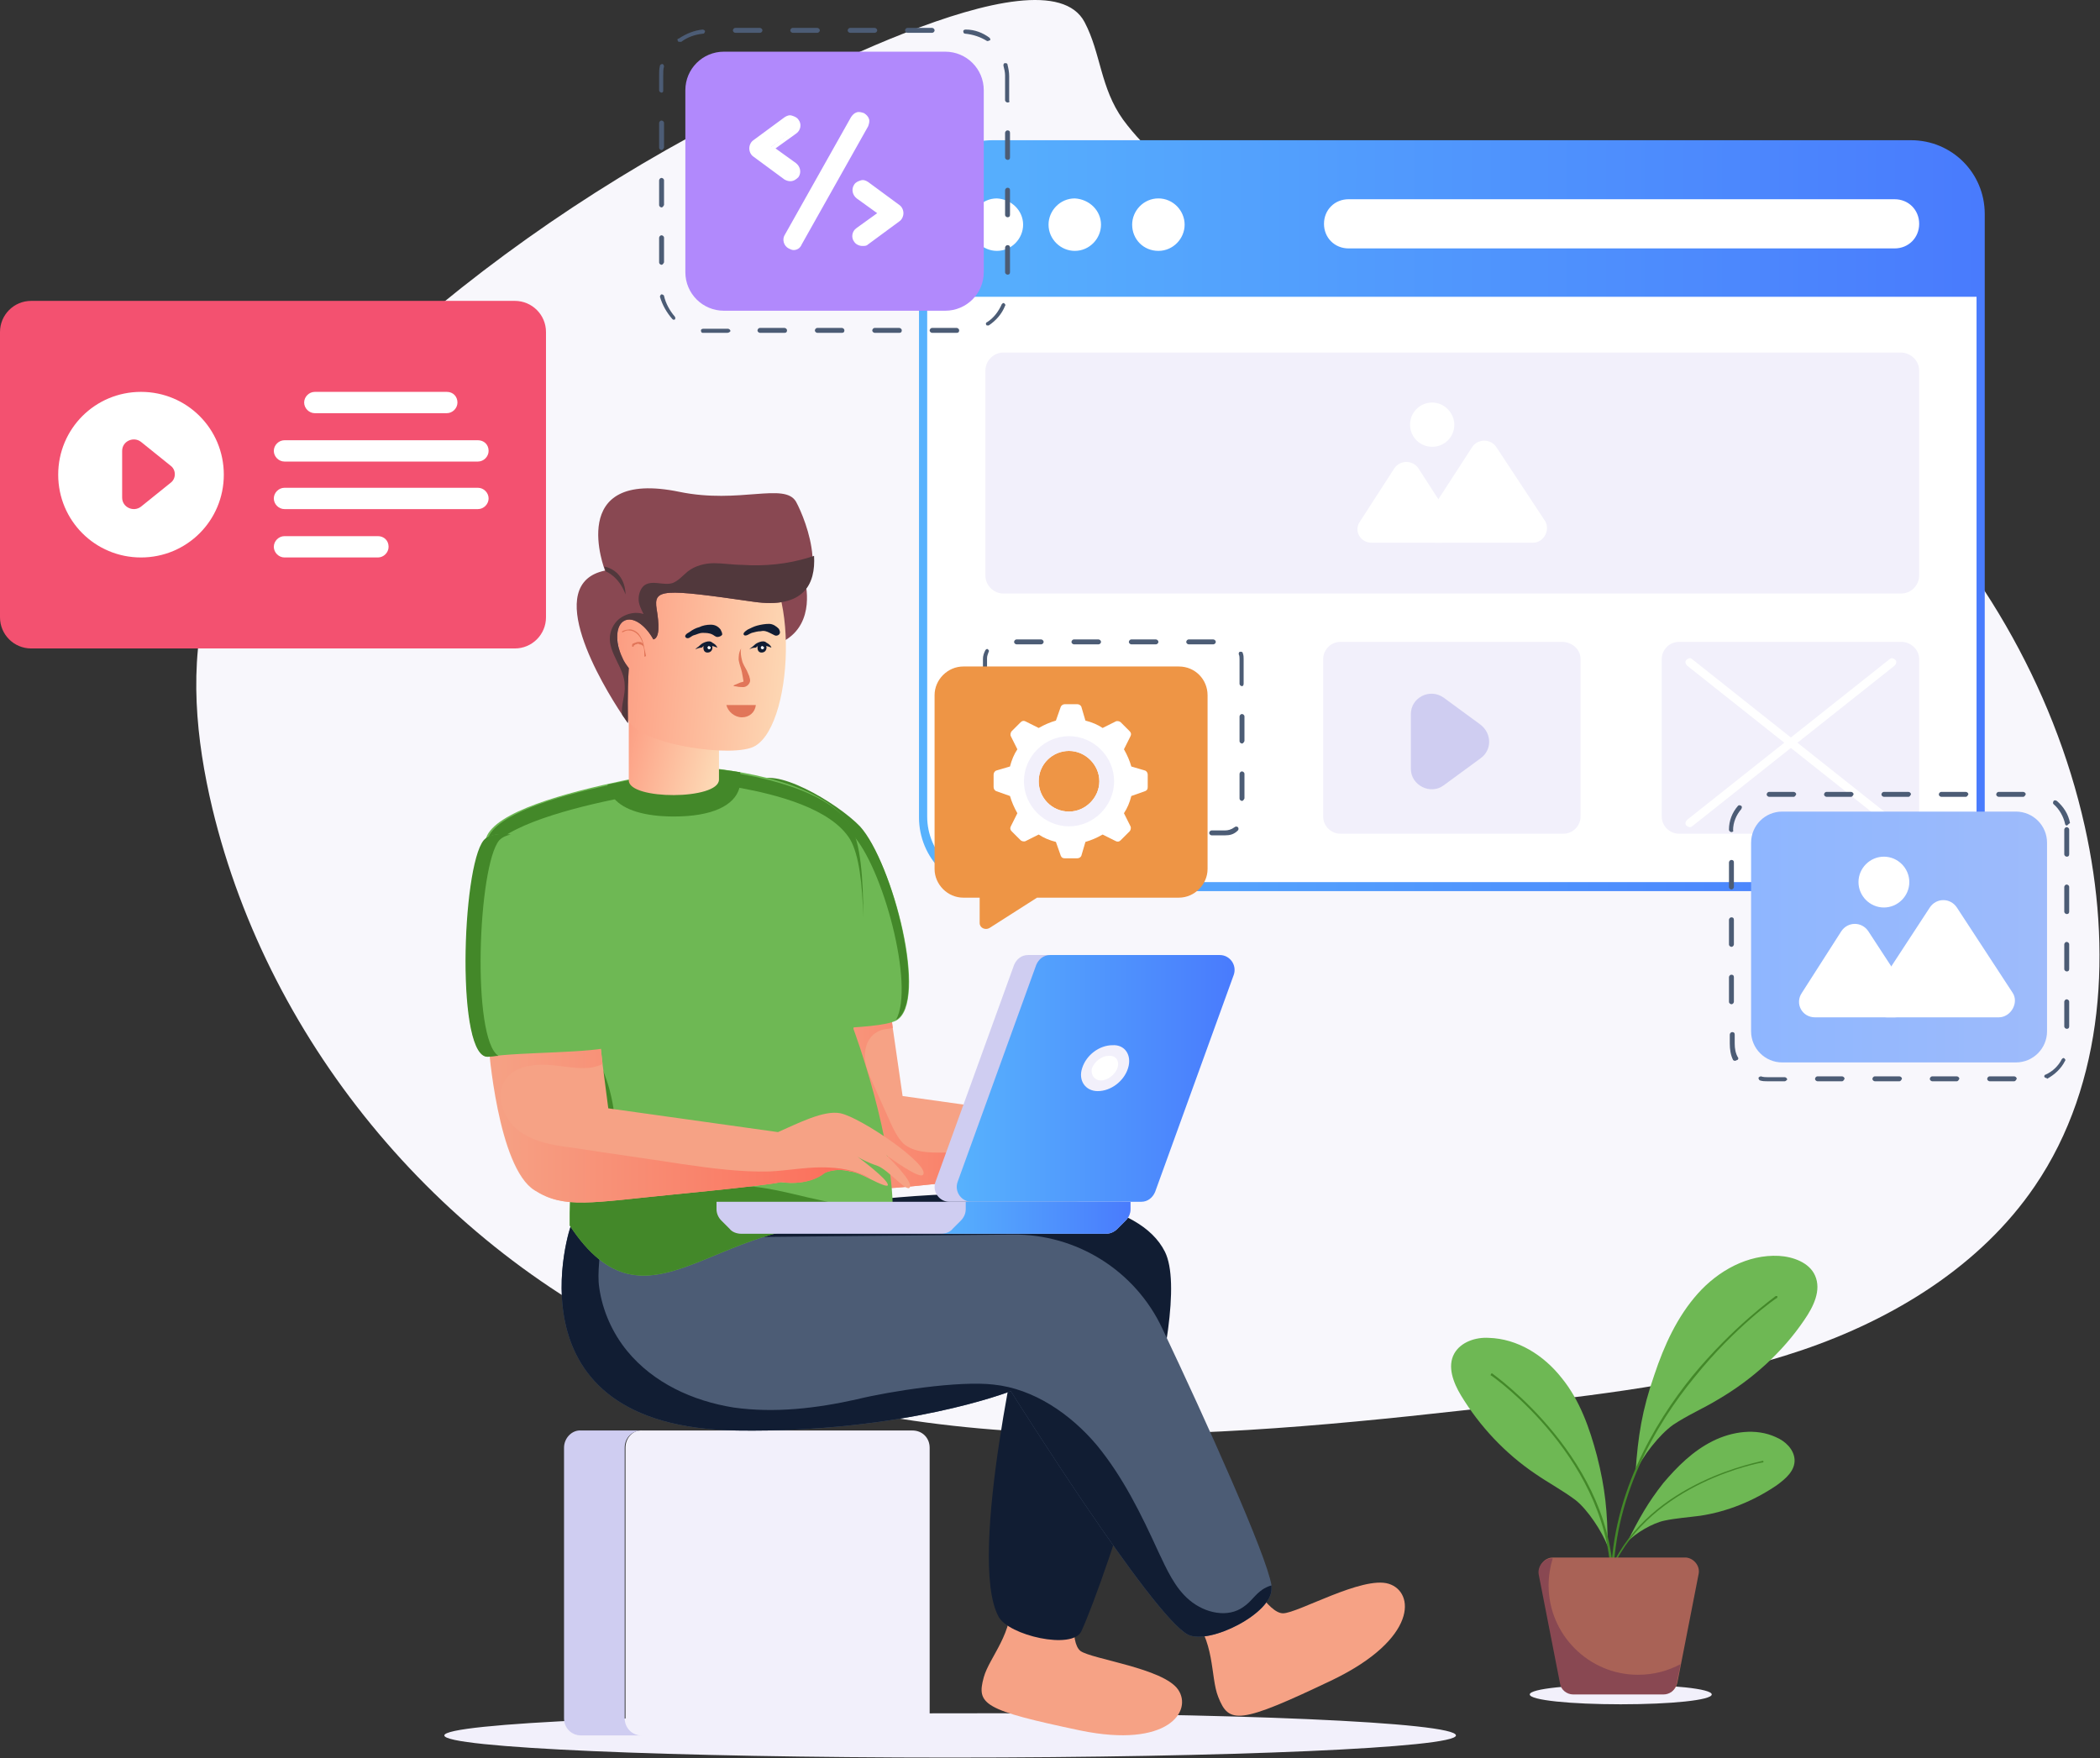 <svg width="430" height="360" viewBox="0 0 430 360" fill="none" xmlns="http://www.w3.org/2000/svg">
<rect x="0" y="0" width="430" height="360" fill="#333333" stroke="none"/>
<path d="M350.5 346.983C350.5 348.158 342.107 348.997 331.867 348.997C321.628 348.997 313.234 348.158 313.234 346.983C313.234 345.808 321.628 344.969 331.867 344.969C342.275 344.969 350.5 345.808 350.5 346.983Z" fill="#F2F0FB"/>
<path d="M248.441 39.623C265.898 47.849 286.042 48.184 305.011 51.709C363.931 62.956 413.955 111.301 426.881 169.215C432.42 194.058 431.077 221.756 416.641 242.907C405.562 259.19 387.768 270.101 368.967 276.48C350.166 282.859 330.358 285.209 310.55 287.559C252.469 294.274 191.199 300.485 137.65 277.319C91.152 257.008 55.229 214.37 43.478 165.521C40.121 151.421 38.61 136.313 42.471 122.212C47.339 104.419 59.929 89.983 73.358 77.225C95.012 56.745 119.689 39.287 146.211 25.355C157.962 19.312 213.693 -11.408 222.086 4.539C225.443 10.918 225.275 17.969 229.975 24.515C234.676 30.894 241.222 36.266 248.441 39.623Z" fill="#F8F7FC"/>
<path d="M405.729 43.82V167.2C405.729 175.09 399.35 181.469 391.46 181.469H203.284C195.394 181.469 189.016 175.09 189.016 167.2V43.82C189.016 35.93 195.394 29.551 203.284 29.551H391.292C399.35 29.551 405.729 35.93 405.729 43.82Z" fill="white"/>
<path d="M391.46 182.476H203.284C194.89 182.476 188.176 175.761 188.176 167.368V43.82C188.176 35.426 194.89 28.712 203.284 28.712H391.292C399.685 28.712 406.4 35.426 406.4 43.82V167.2C406.567 175.593 399.685 182.476 391.46 182.476ZM203.284 30.391C195.898 30.391 189.854 36.434 189.854 43.82V167.2C189.854 174.586 195.898 180.629 203.284 180.629H391.292C398.678 180.629 404.721 174.586 404.721 167.2V43.82C404.721 36.434 398.678 30.391 391.292 30.391H203.284Z" fill="url(#paint0_linear_375_19395)"/>
<path d="M405.729 60.774V43.82C405.729 35.93 399.35 29.551 391.46 29.551H203.284C195.394 29.551 189.016 35.93 189.016 43.82V60.774H405.729Z" fill="url(#paint1_linear_375_19395)"/>
<path d="M392.973 45.834C392.973 48.688 390.791 50.87 387.937 50.87H276.139C273.286 50.87 271.103 48.688 271.103 45.834C271.103 42.98 273.286 40.798 276.139 40.798H387.937C390.791 40.798 392.973 42.98 392.973 45.834ZM225.444 46.002C225.444 48.856 223.094 51.374 220.073 51.374C217.219 51.374 214.701 49.023 214.701 46.002C214.701 43.148 217.051 40.63 220.073 40.63C223.094 40.798 225.444 43.148 225.444 46.002ZM209.497 46.002C209.497 48.856 207.147 51.374 204.126 51.374C201.272 51.374 198.754 49.023 198.754 46.002C198.754 43.148 201.104 40.63 204.126 40.63C207.147 40.798 209.497 43.148 209.497 46.002ZM242.567 46.002C242.567 48.856 240.216 51.374 237.195 51.374C234.173 51.374 231.823 49.023 231.823 46.002C231.823 43.148 234.173 40.63 237.195 40.63C240.216 40.63 242.567 43.148 242.567 46.002Z" fill="white"/>
<path d="M250.79 171.061H248.104C247.936 171.061 247.6 170.893 247.6 170.558C247.6 170.39 247.768 170.054 248.104 170.054H250.79C251.461 170.054 252.132 169.886 252.804 169.382C252.972 169.215 253.307 169.215 253.475 169.382C253.643 169.55 253.643 169.886 253.475 170.054C252.636 170.893 251.797 171.061 250.79 171.061ZM241.557 171.061H236.521C236.353 171.061 236.017 170.893 236.017 170.558C236.017 170.39 236.185 170.054 236.521 170.054H241.557C241.725 170.054 242.061 170.222 242.061 170.558C241.893 170.893 241.725 171.061 241.557 171.061ZM229.806 171.061H224.771C224.603 171.061 224.267 170.893 224.267 170.558C224.267 170.39 224.435 170.054 224.771 170.054H229.806C229.974 170.054 230.31 170.222 230.31 170.558C230.142 170.893 229.974 171.061 229.806 171.061ZM218.056 171.061H213.02C212.852 171.061 212.516 170.893 212.516 170.558C212.516 170.39 212.684 170.054 213.02 170.054H218.056C218.224 170.054 218.56 170.222 218.56 170.558C218.392 170.893 218.224 171.061 218.056 171.061ZM206.305 171.061H205.298C203.787 171.061 202.277 170.054 201.773 168.711C201.605 168.543 201.773 168.207 201.941 168.207C202.109 168.04 202.445 168.207 202.445 168.375C202.948 169.55 203.955 170.222 205.298 170.222H206.305C206.473 170.222 206.809 170.39 206.809 170.725C206.641 170.893 206.473 171.061 206.305 171.061ZM254.315 164.011C254.147 164.011 253.811 163.843 253.811 163.507V158.471C253.811 158.303 253.979 157.968 254.315 157.968C254.483 157.968 254.818 158.136 254.818 158.471V163.507C254.65 163.843 254.483 164.011 254.315 164.011ZM201.773 162.332C201.605 162.332 201.27 162.164 201.27 161.829V156.793C201.27 156.625 201.437 156.289 201.773 156.289C201.941 156.289 202.277 156.457 202.277 156.793V161.829C202.277 162.164 201.941 162.332 201.773 162.332ZM254.315 152.26C254.147 152.26 253.811 152.092 253.811 151.757V146.721C253.811 146.553 253.979 146.217 254.315 146.217C254.483 146.217 254.818 146.385 254.818 146.721V151.757C254.65 152.092 254.483 152.26 254.315 152.26ZM201.773 150.582C201.605 150.582 201.27 150.414 201.27 150.078V145.042C201.27 144.874 201.437 144.539 201.773 144.539C201.941 144.539 202.277 144.706 202.277 145.042V150.078C202.277 150.414 201.941 150.582 201.773 150.582ZM254.315 140.51C254.147 140.51 253.811 140.342 253.811 140.006V134.97C253.811 134.635 253.811 134.299 253.643 133.963C253.643 133.795 253.643 133.459 253.979 133.459C254.147 133.459 254.483 133.459 254.483 133.795C254.65 134.131 254.65 134.635 254.65 134.97V140.006C254.65 140.342 254.483 140.51 254.315 140.51ZM201.773 138.831C201.605 138.831 201.27 138.663 201.27 138.328V134.97C201.27 134.299 201.437 133.795 201.773 133.124C201.941 132.956 202.109 132.788 202.277 132.956C202.445 133.124 202.612 133.292 202.445 133.459C202.277 133.963 202.109 134.299 202.109 134.802V138.16C202.277 138.663 201.941 138.831 201.773 138.831ZM248.439 131.949H243.403C243.236 131.949 242.9 131.781 242.9 131.445C242.9 131.277 243.068 130.942 243.403 130.942H248.439C248.607 130.942 248.943 131.109 248.943 131.445C248.943 131.781 248.607 131.949 248.439 131.949ZM236.689 131.949H231.653C231.485 131.949 231.149 131.781 231.149 131.445C231.149 131.277 231.317 130.942 231.653 130.942H236.689C236.857 130.942 237.193 131.109 237.193 131.445C237.193 131.781 236.857 131.949 236.689 131.949ZM224.938 131.949H219.902C219.735 131.949 219.399 131.781 219.399 131.445C219.399 131.277 219.567 130.942 219.902 130.942H224.938C225.106 130.942 225.442 131.109 225.442 131.445C225.442 131.781 225.106 131.949 224.938 131.949ZM213.188 131.949H208.152C207.984 131.949 207.648 131.781 207.648 131.445C207.648 131.277 207.816 130.942 208.152 130.942H213.188C213.356 130.942 213.691 131.109 213.691 131.445C213.691 131.781 213.356 131.949 213.188 131.949Z" fill="#4C5C75"/>
<path d="M323.643 134.97V167.2C323.643 169.047 322.132 170.725 320.118 170.725H274.459C272.612 170.725 270.934 169.214 270.934 167.2V134.97C270.934 133.124 272.444 131.445 274.459 131.445H320.118C322.132 131.613 323.643 133.124 323.643 134.97ZM392.971 134.97V167.2C392.971 169.047 391.46 170.725 389.446 170.725H343.787C341.94 170.725 340.262 169.214 340.262 167.2V134.97C340.262 133.124 341.772 131.445 343.787 131.445H389.614C391.46 131.613 392.971 133.124 392.971 134.97Z" fill="#F2F0FB"/>
<path d="M345.972 169.382C345.804 169.382 345.468 169.214 345.3 169.047C344.964 168.711 345.132 168.207 345.468 167.872L386.931 134.97C387.266 134.634 387.77 134.802 388.106 135.138C388.441 135.474 388.273 135.977 387.938 136.313L346.475 169.214C346.475 169.214 346.307 169.382 345.972 169.382Z" fill="white"/>
<path d="M387.431 169.382C387.263 169.382 387.095 169.382 386.927 169.214L345.465 136.313C345.129 135.977 344.961 135.474 345.297 135.138C345.632 134.802 346.136 134.634 346.472 134.97L387.934 167.872C388.27 168.207 388.438 168.711 388.102 169.047C387.934 169.214 387.599 169.382 387.431 169.382ZM168.871 248.111C168.871 248.782 168.368 249.454 167.528 249.454H154.603C153.931 249.454 153.26 248.95 153.26 248.111C153.26 247.439 153.763 246.768 154.603 246.768H167.696C168.368 246.768 168.871 247.271 168.871 248.111ZM177.768 248.111C177.768 248.782 177.264 249.454 176.425 249.454H172.061C171.389 249.454 170.718 248.95 170.718 248.111C170.718 247.439 171.221 246.768 172.061 246.768H176.425C177.264 246.768 177.768 247.271 177.768 248.111Z" fill="white"/>
<path d="M168.87 247.775C168.702 247.607 168.366 247.439 168.03 247.439H154.937C154.265 247.439 153.594 248.111 153.594 248.782V249.118C153.258 248.95 153.09 248.614 153.09 248.111C153.09 247.439 153.594 246.768 154.433 246.768H167.527C168.198 246.768 168.702 247.271 168.87 247.775ZM177.766 247.775C177.599 247.607 177.263 247.439 176.927 247.439H172.563C171.891 247.439 171.22 248.111 171.22 248.782V249.118C170.884 248.95 170.716 248.614 170.716 248.111C170.716 247.439 171.388 246.768 172.059 246.768H176.423C177.095 246.768 177.599 247.271 177.766 247.775ZM298.125 355.376C298.125 357.894 251.795 359.908 194.553 359.908C137.311 359.908 90.981 357.894 90.981 355.376C90.981 352.858 137.311 350.844 194.553 350.844C251.795 350.676 298.125 352.69 298.125 355.376Z" fill="#F2F0FB"/>
<path d="M220.24 328.014C220.24 328.014 218.897 336.24 221.247 338.086C223.597 339.765 238.201 341.611 241.223 345.976C244.244 350.34 239.208 358.062 221.247 354.369C201.271 350.172 199.928 348.997 201.439 343.458C202.614 339.261 207.65 334.393 206.978 327.007L220.24 328.014Z" fill="#F6A285"/>
<path d="M158.129 248.614C158.129 248.614 227.96 235.185 238.536 256.336C244.747 268.926 226.282 323.482 221.414 334.057C219.567 337.918 206.474 334.897 204.459 331.036C197.913 318.95 209.663 268.758 209.663 268.758L135.803 266.072L158.129 248.614Z" fill="#111D33"/>
<path d="M115.492 296.456V351.851C115.492 353.865 117.003 355.376 119.017 355.376H131.439C129.425 355.376 127.914 353.865 127.914 351.851V296.456C127.914 294.441 129.425 292.931 131.439 292.931H119.017C117.171 292.763 115.492 294.441 115.492 296.456Z" fill="#CFCDF1"/>
<path d="M128.08 296.456V351.851C128.08 353.865 129.591 355.376 131.605 355.376H186.833C188.847 355.376 190.358 353.865 190.358 351.851V296.456C190.358 294.441 188.847 292.931 186.833 292.931H131.605C129.591 292.763 128.08 294.441 128.08 296.456Z" fill="#F2F0FB"/>
<path d="M255.489 322.643C255.489 322.643 259.685 330.364 262.707 330.364C265.728 330.364 278.99 322.643 284.361 324.321C289.733 326 290.237 335.568 272.947 343.961C253.642 353.194 251.628 353.026 249.446 347.487C247.767 343.29 248.942 335.904 243.57 330.196L255.489 322.643Z" fill="#F6A285"/>
<path d="M150.91 292.931C185.154 293.434 206.976 284.873 206.976 284.873C206.976 284.873 235.849 330.868 243.235 334.729C247.599 336.911 260.525 330.364 260.357 325.328V324.657C259.35 318.446 247.096 291.252 238.031 272.115C232.492 260.197 220.405 252.643 207.312 252.811L136.137 253.482C131.102 254.322 126.401 254.322 122.876 253.482C120.358 252.979 118.344 251.972 117.001 250.629C116.833 250.629 102.9 292.259 150.91 292.931Z" fill="#4C5C75"/>
<path d="M150.91 292.931C185.154 293.434 206.976 284.873 206.976 284.873C206.976 284.873 235.849 330.868 243.235 334.729C247.599 336.911 260.525 330.364 260.357 325.328V324.657C259.686 324.825 259.014 325.161 258.511 325.496C257 326.504 256.161 328.014 254.65 329.021C251.46 331.372 246.76 330.364 243.571 327.679C240.549 325.161 238.87 321.3 237.192 317.775C233.667 310.053 229.974 302.499 224.602 295.952C219.23 289.573 211.676 284.37 203.451 283.53C196.401 282.691 182.3 284.873 175.418 286.552C167.192 288.398 158.631 289.405 150.238 288.23C141.845 286.888 133.787 283.194 128.416 276.648C125.394 272.955 123.38 268.422 122.708 263.722C122.205 260.533 123.044 256.84 122.876 253.65C120.358 253.147 118.344 252.14 117.001 250.797C116.833 250.629 102.9 292.259 150.91 292.931Z" fill="#111D33"/>
<path d="M220.238 239.214C220.238 239.214 219.063 239.718 198.415 241.732C181.293 243.411 175.922 244.754 169.879 240.893C162.325 236.192 159.807 208.663 159.807 208.663L182.3 206.648L182.804 210.509L184.818 224.442L219.566 229.31L219.902 237.032L220.238 239.214Z" fill="#F6A285"/>
<path d="M220.238 239.214C220.238 239.214 219.063 239.718 198.415 241.732C181.293 243.411 175.922 244.754 169.879 240.893C162.325 236.192 159.807 208.663 159.807 208.663L182.3 206.648L182.804 210.509C182.133 210.677 181.461 210.677 180.79 210.845C178.272 211.516 177.097 213.699 177.097 216.217C177.097 218.231 177.936 220.077 178.775 221.924C179.95 224.61 181.125 227.128 182.3 229.814C182.972 231.324 183.811 233.003 184.986 234.178C187.169 236.025 190.19 236.025 192.876 236.025C199.758 235.857 206.473 235.857 213.355 235.689C214.866 235.689 216.545 235.689 218.056 236.025C218.727 236.192 219.399 236.528 219.902 236.864L220.238 239.214Z" fill="url(#paint2_linear_375_19395)"/>
<path d="M154.602 160.486C150.07 166.025 148.056 212.691 154.938 211.516C161.317 210.509 179.446 211.013 183.475 208.998C190.19 205.473 182.971 176.601 175.921 169.382C171.221 164.514 157.792 156.625 154.602 160.486Z" fill="#6EB854"/>
<path d="M183.476 208.831C183.308 208.998 183.476 208.998 183.476 208.831C187.337 201.948 180.79 177.44 174.411 170.725C170.215 166.361 158.632 159.311 154.268 161.157C154.435 160.821 154.603 160.486 154.771 160.318C157.961 156.457 171.39 164.346 176.09 169.215C182.805 176.601 190.023 205.305 183.476 208.831Z" fill="#438829"/>
<path d="M182.803 249.789C181.124 249.286 179.11 249.118 177.096 249.622C176.088 249.957 175.249 250.461 174.242 251.132C146.712 248.614 132.612 275.137 116.664 250.964C116.497 237.871 119.35 219.406 120.022 215.041C120.19 214.37 120.19 214.034 120.19 214.034C120.19 214.034 119.854 213.531 119.182 212.859C114.482 207.32 95.681 183.315 99.542 171.565C101.389 166.193 115.825 162.332 127.743 159.814C129.422 159.478 130.933 159.143 132.444 158.975C136.472 158.303 139.998 157.8 142.012 157.464C143.355 157.296 144.194 157.128 144.194 157.128C144.194 157.128 150.405 157.632 157.12 159.31C163.666 160.989 170.717 163.843 173.738 168.711C179.278 177.608 174.746 210.677 174.746 210.677C174.746 210.677 183.307 233.507 182.803 249.789Z" fill="#6EB854"/>
<path d="M177.098 249.621C176.091 249.957 175.251 250.461 174.244 251.132C146.714 248.614 132.614 275.137 116.667 250.964C116.499 237.871 119.352 219.406 120.024 215.041C121.87 215.209 122.542 217.056 123.213 218.567C125.228 223.267 126.235 228.471 125.899 233.506C125.731 235.857 125.395 238.375 126.738 240.221C128.585 242.907 132.278 243.075 135.635 242.739C142.014 242.403 148.561 242.235 154.94 243.075C157.793 243.41 160.647 244.082 163.501 244.753C166.187 245.425 168.872 245.928 171.558 246.6C173.237 246.936 174.915 247.271 176.091 248.446C176.594 248.782 176.762 249.286 177.098 249.621ZM176.762 187.847C176.594 181.133 175.923 175.09 174.076 171.9C170.215 165.521 158.8 162.668 151.414 161.325C147.386 160.653 144.532 160.485 144.532 160.485C144.532 160.485 135.803 161.493 125.899 163.675C114.484 166.025 101.559 169.886 99.88 174.922C99.712 175.593 99.544 176.265 99.376 177.104C99.209 175.09 99.209 173.411 99.88 171.732C101.559 166.864 113.477 163.171 124.556 160.821C134.796 158.639 144.364 157.464 144.364 157.464C144.364 157.464 147.386 157.632 151.582 158.471C158.968 159.814 170.215 162.668 174.076 169.047C176.258 172.404 176.762 180.126 176.762 187.847Z" fill="#438829"/>
<path d="M189.013 240.557C188.342 241.564 182.131 237.032 181.459 236.528C181.963 237.032 186.831 241.732 186.327 243.075C185.824 244.418 181.963 239.55 179.613 238.71C177.598 238.039 176.088 237.2 175.584 236.864C176.255 237.367 181.627 241.396 181.795 242.571C181.963 243.243 180.116 242.403 178.102 241.396C176.759 240.725 175.416 240.053 174.073 239.885C170.884 239.046 168.701 240.221 168.701 240.221C168.701 240.221 165.848 242.907 159.805 242.068C159.805 242.068 158.63 242.571 137.982 244.586C120.86 246.264 115.488 247.607 109.445 243.746C101.891 239.046 100.045 214.034 100.045 214.034L122.707 211.852L123.378 217.895L124.553 226.96L159.301 231.828C163.498 229.981 168.701 227.296 172.059 227.967C176.255 228.806 190.524 238.543 189.013 240.557Z" fill="#F6A285"/>
<path d="M178.27 241.396C176.927 240.725 175.584 240.053 174.241 239.885C171.052 239.046 168.869 240.221 168.869 240.221C168.869 240.221 166.016 242.907 159.973 242.068C159.973 242.068 158.798 242.571 138.15 244.586C121.028 246.264 115.656 247.607 109.613 243.746C102.059 239.046 100.213 214.034 100.213 214.034L122.707 211.852L123.378 217.895C122.707 218.231 122.035 218.399 121.364 218.567C118.342 219.07 115.321 218.231 112.131 218.063C109.11 217.895 105.585 218.399 103.738 220.749C101.22 223.938 102.899 228.806 105.92 231.324C109.11 233.842 113.138 234.514 117.167 235.017C124.721 236.192 132.107 237.2 139.661 238.375C145.536 239.214 151.579 240.053 157.623 239.885C161.148 239.718 164.673 239.046 168.198 239.046C171.723 239.046 175.248 239.55 178.27 241.396Z" fill="url(#paint3_linear_375_19395)"/>
<path d="M248.103 199.598L231.988 244.082C231.485 245.257 230.477 246.097 229.134 246.097H194.386C192.372 246.097 190.861 244.082 191.533 242.068L207.648 197.584C208.151 196.409 209.159 195.569 210.501 195.569H245.249C247.432 195.569 248.942 197.584 248.103 199.598Z" fill="#CFCDF1"/>
<path d="M236.521 244.082C236.018 245.257 235.011 246.097 233.668 246.097H198.92C196.905 246.097 195.395 244.082 196.066 242.068L212.181 197.584C212.685 196.409 213.692 195.569 215.035 195.569H249.783C251.797 195.569 253.308 197.584 252.636 199.598L236.521 244.082Z" fill="url(#paint4_linear_375_19395)"/>
<path d="M231.486 246.096V247.607C231.486 248.447 231.151 249.286 230.479 249.957L228.801 251.636C228.129 252.307 227.29 252.643 226.45 252.643H151.751C150.911 252.643 149.904 252.307 149.401 251.636L147.722 249.957C147.051 249.286 146.715 248.447 146.715 247.607V246.096H231.486Z" fill="#CFCDF1"/>
<path d="M231.486 246.096V247.607C231.486 248.447 231.15 249.286 230.478 249.957L228.8 251.636C228.128 252.307 227.289 252.643 226.45 252.643H192.709C193.548 252.643 194.556 252.307 195.059 251.636L196.738 249.957C197.409 249.286 197.745 248.447 197.745 247.607V246.096H231.486Z" fill="url(#paint5_linear_375_19395)"/>
<path d="M230.981 218.735C230.142 221.42 227.456 223.435 224.77 223.435C222.252 223.435 220.741 221.253 221.581 218.735C222.42 216.049 225.106 214.034 227.792 214.034C230.31 213.866 231.821 216.049 230.981 218.735Z" fill="#F2F0FB"/>
<path d="M228.801 218.734C228.298 220.077 226.787 221.252 225.444 221.252C224.101 221.252 223.262 220.077 223.597 218.734C224.101 217.391 225.612 216.216 226.955 216.216C228.466 216.049 229.305 217.224 228.801 218.734Z" fill="white"/>
<path d="M99.208 172.068C94.675 177.608 93.332 217.392 100.215 216.384C106.594 215.377 121.534 215.713 125.73 214.202C135.298 210.509 116.33 174.418 116.33 174.418C116.33 174.418 102.397 168.207 99.208 172.068Z" fill="#6EB854"/>
<path d="M102.228 172.068C97.863 177.272 96.52 212.691 102.06 216.217C101.389 216.217 100.717 216.384 100.046 216.384C93.331 217.392 94.506 177.608 99.038 172.068C100.046 170.893 102.228 170.557 104.578 170.893C103.739 171.061 102.899 171.397 102.228 172.068Z" fill="#438829"/>
<path d="M164.844 119.023C164.844 119.023 167.194 127.584 160.48 131.277L155.779 115.666L164.844 119.023Z" fill="#894852"/>
<path d="M151.581 158.135V159.814C151.581 160.318 151.581 160.821 151.413 161.325C150.406 165.018 145.706 167.2 137.984 167.2C131.941 167.2 127.744 165.857 125.73 163.507C125.058 162.668 124.555 161.661 124.387 160.653C134.626 158.471 144.195 157.296 144.195 157.296C144.195 157.296 147.384 157.464 151.581 158.135Z" fill="#438829"/>
<path d="M128.752 159.814V147.392C130.431 150.582 139.495 152.932 147.217 153.435V159.646C147.217 163.843 128.752 163.843 128.752 159.814Z" fill="url(#paint6_linear_375_19395)"/>
<path d="M154.604 152.764C150.407 155.282 130.935 152.596 128.585 147.392C126.57 142.86 125.899 137.656 126.738 132.788C126.067 130.102 126.402 127.752 127.913 127.08C128.081 127.08 128.081 126.913 128.249 126.913C131.774 118.016 140.167 111.301 152.757 113.148C163.668 114.658 162.997 147.896 154.604 152.764Z" fill="url(#paint7_linear_375_19395)"/>
<path d="M154.269 123.22C135.636 120.534 133.789 120.534 134.461 124.73C134.964 127.752 135.132 130.606 133.789 130.941C132.111 127.92 129.593 126.241 127.914 127.08C126.068 127.92 125.9 131.445 127.41 134.634C127.746 135.474 128.25 136.145 128.753 136.817C128.418 141.685 128.586 147.224 128.586 148.064C128.586 148.064 128.082 147.392 127.41 146.385C123.382 140.342 110.792 119.527 123.885 116.841C123.885 116.841 115.66 95.858 139.161 100.726C151.415 103.244 160.648 98.711 162.998 102.74C164.005 104.587 166.019 109.287 166.355 113.819C167.026 119.527 164.676 124.73 154.269 123.22Z" fill="#894852"/>
<path d="M154.772 144.371C154.604 145.881 153.429 146.889 151.918 146.889C150.407 146.889 149.064 145.714 148.729 144.371H154.772Z" fill="#E17659"/>
<path d="M154.266 123.22C135.633 120.534 133.787 120.534 134.458 124.73C134.962 127.752 135.13 130.606 133.787 130.941C132.108 127.92 129.59 126.241 127.911 127.081C126.065 127.92 125.897 131.445 127.408 134.634C127.744 135.474 128.247 136.145 128.751 136.817C128.415 141.685 128.583 147.224 128.583 148.064C128.583 148.064 128.079 147.392 127.408 146.385C127.072 144.538 128.079 142.356 127.911 140.342C127.911 136.817 124.554 133.795 124.89 130.27C125.058 128.759 125.897 127.248 127.24 126.409C128.583 125.57 130.262 125.234 131.772 125.738C131.269 124.73 130.765 123.723 130.765 122.716C130.765 121.709 131.101 120.534 131.94 119.862C133.619 118.687 135.969 120.03 137.815 119.359C138.991 118.855 139.83 117.848 140.837 117.009C142.348 115.834 144.362 115.33 146.209 115.33C148.055 115.33 150.07 115.666 151.916 115.666C156.616 116.001 161.316 115.498 165.681 114.155C166.017 113.987 166.352 113.987 166.688 113.819C167.024 119.527 164.674 124.73 154.266 123.22ZM124.051 117.009C124.051 117.009 126.736 118.016 128.079 121.709C128.079 121.709 128.247 117.009 123.715 116.001L124.051 117.009Z" fill="#51383C"/>
<path d="M151.749 132.788C151.581 133.627 151.749 134.466 151.917 135.138C152.085 135.977 152.588 136.649 152.924 137.32C153.092 137.656 153.26 138.16 153.428 138.495C153.428 138.663 153.596 138.999 153.596 139.335C153.596 139.67 153.428 140.006 153.092 140.342C152.421 140.845 152.085 140.677 151.581 140.677C151.078 140.677 150.742 140.51 150.238 140.51V140.342C150.574 140.174 151.078 140.006 151.413 139.838C151.749 139.67 152.253 139.67 152.253 139.502C152.253 139.67 152.085 138.495 151.917 137.656C151.749 136.817 151.413 136.145 151.245 135.138C151.245 134.466 151.245 133.627 151.749 132.788Z" fill="#E17659"/>
<path d="M143.187 128.424C143.859 128.088 144.698 127.92 145.537 127.92C146.377 127.92 147.048 128.256 147.552 128.927C147.72 129.263 147.887 129.599 147.887 129.934C147.72 130.27 147.216 130.438 146.88 130.438C146.545 130.438 146.209 130.102 145.873 129.934C145.202 129.599 144.53 129.599 143.859 129.599C143.187 129.599 142.684 129.934 142.012 130.102C141.509 130.27 141.005 130.941 140.501 130.606C139.998 130.27 140.501 129.766 141.173 129.431C141.844 128.927 142.516 128.591 143.187 128.424ZM155.106 128.088C155.777 127.92 156.616 127.752 157.456 127.752C158.295 127.752 158.967 128.256 159.47 128.759C159.638 129.095 159.806 129.431 159.638 129.766C159.47 130.102 158.967 130.27 158.631 130.102L157.624 129.599C156.952 129.263 156.449 129.095 155.777 129.263C155.106 129.263 154.602 129.431 153.931 129.599C153.427 129.766 152.923 130.27 152.42 130.102C151.916 129.766 152.588 129.263 153.091 128.927C153.763 128.591 154.434 128.256 155.106 128.088ZM142.348 132.956C142.684 132.62 143.019 132.452 143.355 132.117C143.691 131.781 144.027 131.613 144.53 131.445C145.034 131.277 145.537 131.277 145.873 131.613C146.209 131.781 146.712 132.117 146.88 132.62C146.377 132.452 146.041 132.284 145.705 132.284C145.37 132.117 145.034 131.949 144.698 132.117C144.362 132.117 144.027 132.284 143.691 132.62C143.187 132.62 142.852 132.788 142.348 132.956Z" fill="#111D33"/>
<path d="M145.876 132.62C145.876 133.124 145.54 133.627 144.869 133.627C144.365 133.627 144.029 133.292 144.029 132.62C144.029 132.116 144.365 131.781 144.869 131.781C145.54 131.613 145.876 132.116 145.876 132.62Z" fill="#111D33"/>
<path d="M145.539 132.62C145.539 132.788 145.371 132.956 145.203 132.956C145.035 132.956 144.867 132.788 144.867 132.62C144.867 132.452 145.035 132.284 145.203 132.284C145.371 132.452 145.539 132.452 145.539 132.62Z" fill="white"/>
<path d="M153.428 132.956C153.763 132.62 154.099 132.452 154.435 132.116C154.771 131.781 155.106 131.613 155.61 131.445C156.114 131.277 156.617 131.277 156.953 131.613C157.289 131.781 157.792 132.116 157.96 132.62C157.456 132.452 157.121 132.284 156.785 132.284C156.449 132.116 156.114 131.948 155.778 132.116C155.442 132.116 155.106 132.284 154.771 132.62C154.099 132.62 153.763 132.788 153.428 132.956Z" fill="#111D33"/>
<path d="M156.954 132.62C156.954 133.124 156.618 133.627 155.947 133.627C155.443 133.627 155.107 133.292 155.107 132.62C155.107 132.116 155.443 131.781 155.947 131.781C156.45 131.613 156.954 132.116 156.954 132.62Z" fill="#111D33"/>
<path d="M156.451 132.62C156.451 132.788 156.283 132.956 156.115 132.956C155.947 132.956 155.779 132.788 155.779 132.62C155.779 132.452 155.947 132.284 156.115 132.284C156.283 132.452 156.451 132.452 156.451 132.62Z" fill="white"/>
<path d="M131.773 131.949C131.605 131.109 131.269 130.438 130.766 129.766C130.094 129.095 129.255 128.759 128.584 128.927C128.248 128.927 127.744 129.095 127.409 129.263C127.409 129.263 127.241 129.431 127.409 129.431C127.409 129.431 127.576 129.599 127.576 129.431C127.912 129.263 128.248 129.095 128.584 129.095C129.255 129.095 129.927 129.263 130.598 129.934C131.102 130.438 131.437 131.109 131.605 131.781C131.437 131.613 131.269 131.445 130.934 131.445C130.598 131.445 130.43 131.445 130.094 131.613C129.927 131.613 129.759 131.781 129.591 131.781C129.423 131.949 129.423 132.116 129.423 132.284C129.423 132.452 129.591 132.452 129.591 132.452C129.759 132.452 129.759 132.284 129.759 132.284C129.759 132.284 129.759 132.116 129.927 132.116C130.094 131.949 130.094 131.949 130.262 131.949C130.598 131.781 130.766 131.781 130.934 131.949C131.269 131.949 131.605 132.116 131.773 132.452C131.941 132.956 131.941 133.627 131.941 134.299C131.941 134.467 131.941 134.467 132.109 134.467L132.277 134.299" fill="#E17659"/>
<path d="M419.156 172.572V211.181C419.156 214.706 416.302 217.56 412.777 217.56H364.935C361.41 217.56 358.557 214.706 358.557 211.181V172.572C358.557 169.047 361.41 166.193 364.935 166.193H412.777C416.302 166.193 419.156 169.047 419.156 172.572Z" fill="url(#paint8_linear_375_19395)"/>
<path d="M412.444 221.42H407.408C407.24 221.42 406.905 221.252 406.905 220.917C406.905 220.749 407.073 220.413 407.408 220.413H412.444C412.612 220.413 412.948 220.581 412.948 220.917C412.78 221.252 412.612 221.42 412.444 221.42ZM400.694 221.42H395.658C395.49 221.42 395.154 221.252 395.154 220.917C395.154 220.749 395.322 220.413 395.658 220.413H400.694C400.862 220.413 401.197 220.581 401.197 220.917C401.029 221.252 400.862 221.42 400.694 221.42ZM388.943 221.42H383.907C383.739 221.42 383.404 221.252 383.404 220.917C383.404 220.749 383.571 220.413 383.907 220.413H388.943C389.111 220.413 389.447 220.581 389.447 220.917C389.279 221.252 389.111 221.42 388.943 221.42ZM377.193 221.42H372.157C371.989 221.42 371.653 221.252 371.653 220.917C371.653 220.749 371.821 220.413 372.157 220.413H377.193C377.361 220.413 377.696 220.581 377.696 220.917C377.528 221.252 377.361 221.42 377.193 221.42ZM365.442 221.42H361.917C361.413 221.42 360.91 221.42 360.406 221.252C360.238 221.252 360.07 220.917 360.07 220.749C360.07 220.581 360.406 220.413 360.574 220.413C361.078 220.581 361.581 220.581 361.917 220.581H365.442C365.61 220.581 365.946 220.749 365.946 221.085C365.778 221.252 365.61 221.42 365.442 221.42ZM418.991 220.749C418.823 220.749 418.655 220.581 418.655 220.581C418.487 220.413 418.655 220.077 418.823 220.077C420.334 219.406 421.509 218.231 422.18 216.888C422.348 216.72 422.516 216.552 422.684 216.72C422.852 216.888 423.02 217.056 422.852 217.224C422.012 218.902 420.67 220.077 419.159 220.917C419.159 220.749 418.991 220.749 418.991 220.749ZM355.202 217.224C355.035 217.224 354.867 217.056 354.867 217.056C354.363 216.049 354.195 214.874 354.195 213.699V211.852C354.195 211.684 354.363 211.348 354.699 211.348C355.035 211.348 355.202 211.516 355.202 211.852V213.699C355.202 214.706 355.37 215.713 355.874 216.552C356.042 216.72 355.874 217.056 355.706 217.056C355.37 217.224 355.37 217.224 355.202 217.224ZM423.188 210.677C423.02 210.677 422.684 210.509 422.684 210.173V205.137C422.684 204.97 422.852 204.634 423.188 204.634C423.355 204.634 423.691 204.802 423.691 205.137V210.173C423.691 210.509 423.523 210.677 423.188 210.677ZM354.531 205.641C354.363 205.641 354.027 205.473 354.027 205.137V200.102C354.027 199.934 354.195 199.598 354.531 199.598C354.867 199.598 355.035 199.766 355.035 200.102V205.137C355.035 205.305 354.867 205.641 354.531 205.641ZM423.188 198.927C423.02 198.927 422.684 198.759 422.684 198.423V193.387C422.684 193.219 422.852 192.883 423.188 192.883C423.355 192.883 423.691 193.051 423.691 193.387V198.423C423.691 198.759 423.523 198.927 423.188 198.927ZM354.531 193.891C354.363 193.891 354.027 193.723 354.027 193.387V188.351C354.027 188.183 354.195 187.847 354.531 187.847C354.867 187.847 355.035 188.015 355.035 188.351V193.387C355.035 193.555 354.867 193.891 354.531 193.891ZM423.188 187.176C423.02 187.176 422.684 187.008 422.684 186.672V181.636C422.684 181.469 422.852 181.133 423.188 181.133C423.355 181.133 423.691 181.301 423.691 181.636V186.672C423.691 187.008 423.523 187.176 423.188 187.176ZM354.531 182.14C354.363 182.14 354.027 181.972 354.027 181.636V176.601C354.027 176.433 354.195 176.097 354.531 176.097C354.867 176.097 355.035 176.265 355.035 176.601V181.636C355.035 181.804 354.867 182.14 354.531 182.14ZM423.188 175.425C423.02 175.425 422.684 175.258 422.684 174.922V169.886C422.684 169.718 422.852 169.382 423.188 169.382C423.355 169.382 423.691 169.55 423.691 169.886V174.922C423.691 175.258 423.523 175.425 423.188 175.425ZM354.531 170.39C354.363 170.39 354.027 170.222 354.027 169.886C354.027 168.039 354.699 166.361 355.874 165.018C356.042 164.85 356.21 164.85 356.545 165.018C356.713 165.186 356.713 165.354 356.545 165.689C355.538 166.864 354.867 168.375 354.867 170.054C355.035 170.054 354.867 170.39 354.531 170.39ZM423.188 169.047C423.02 169.047 422.852 168.879 422.852 168.711C422.516 167.2 421.677 165.689 420.502 164.682C420.334 164.514 420.334 164.346 420.502 164.011C420.67 163.843 420.837 163.843 421.173 164.011C422.516 165.186 423.523 166.697 423.859 168.543C423.523 168.711 423.355 169.047 423.188 169.047ZM414.291 163.171H409.255C409.087 163.171 408.751 163.004 408.751 162.668C408.751 162.5 408.919 162.164 409.255 162.164H414.291C414.459 162.164 414.794 162.332 414.794 162.668C414.626 163.004 414.459 163.171 414.291 163.171ZM402.54 163.171H397.504C397.336 163.171 397.001 163.004 397.001 162.668C397.001 162.5 397.169 162.164 397.504 162.164H402.54C402.708 162.164 403.044 162.332 403.044 162.668C402.876 163.004 402.708 163.171 402.54 163.171ZM390.79 163.171H385.754C385.586 163.171 385.25 163.004 385.25 162.668C385.25 162.5 385.418 162.164 385.754 162.164H390.79C390.958 162.164 391.293 162.332 391.293 162.668C391.125 163.004 390.958 163.171 390.79 163.171ZM379.039 163.171H374.003C373.835 163.171 373.5 163.004 373.5 162.668C373.5 162.5 373.667 162.164 374.003 162.164H379.039C379.207 162.164 379.543 162.332 379.543 162.668C379.375 163.004 379.207 163.171 379.039 163.171ZM367.289 163.171H362.253C362.085 163.171 361.749 163.004 361.749 162.668C361.749 162.5 361.917 162.164 362.253 162.164H367.289C367.456 162.164 367.792 162.332 367.792 162.668C367.624 163.004 367.456 163.171 367.289 163.171Z" fill="#4C5C75"/>
<path d="M387.937 208.327H371.654C368.968 208.327 367.458 205.473 368.968 203.291L377.026 190.701C378.369 188.687 381.223 188.687 382.565 190.701L390.791 203.291C391.966 205.305 390.455 208.327 387.937 208.327Z" fill="white"/>
<path d="M409.252 208.327H386.422C383.736 208.327 382.226 205.473 383.736 203.291L395.151 185.833C396.494 183.819 399.348 183.819 400.691 185.833L412.105 203.291C413.448 205.305 411.77 208.327 409.252 208.327ZM390.954 180.629C390.954 183.483 388.604 185.833 385.751 185.833C382.897 185.833 380.547 183.483 380.547 180.629C380.547 177.776 382.897 175.425 385.751 175.425C388.604 175.425 390.954 177.776 390.954 180.629Z" fill="white"/>
<path d="M247.264 142.356V177.943C247.264 181.133 244.578 183.819 241.389 183.819H212.348L202.612 190.03C201.773 190.533 200.598 190.03 200.598 189.022V183.819H197.24C194.051 183.819 191.365 181.133 191.365 177.943V142.356C191.365 139.167 194.051 136.481 197.24 136.481H241.389C244.746 136.481 247.264 139.167 247.264 142.356Z" fill="#EE9545"/>
<path d="M203.451 158.639V161.157C203.451 161.493 203.619 161.829 203.955 161.996L206.808 163.004C207.144 164.179 207.648 165.354 208.319 166.529L206.976 169.215C206.808 169.55 206.808 169.886 207.144 170.222L208.991 172.068C209.159 172.236 209.662 172.404 209.998 172.236L212.684 170.893C213.691 171.565 214.866 172.068 216.209 172.404L217.216 175.258C217.384 175.593 217.552 175.761 218.055 175.761H220.573C220.909 175.761 221.245 175.593 221.413 175.258L222.252 172.404C223.427 172.068 224.602 171.565 225.777 170.893L228.463 172.236C228.799 172.404 229.134 172.404 229.47 172.068L231.317 170.222C231.485 170.054 231.652 169.55 231.485 169.215L230.142 166.529C230.813 165.522 231.317 164.346 231.652 163.004L234.506 161.996C234.842 161.829 235.01 161.661 235.01 161.157V158.639C235.01 158.303 234.842 157.968 234.506 157.8L231.652 156.96C231.317 155.785 230.813 154.61 230.142 153.435L231.485 150.749C231.652 150.414 231.652 150.078 231.317 149.742L229.47 147.896C229.302 147.728 228.799 147.56 228.463 147.728L225.777 149.071C224.77 148.399 223.595 147.896 222.252 147.56L221.413 144.706C221.245 144.371 220.909 144.203 220.573 144.203H218.055C217.72 144.203 217.384 144.371 217.216 144.706L216.209 147.56C215.034 147.896 213.859 148.399 212.684 149.071L209.998 147.728C209.662 147.56 209.326 147.56 208.991 147.896L207.144 149.742C206.976 149.91 206.808 150.414 206.976 150.749L208.319 153.435C207.648 154.442 207.144 155.618 206.808 156.96L203.955 157.8C203.619 157.968 203.451 158.303 203.451 158.639ZM212.684 159.982C212.684 156.457 215.537 153.771 218.895 153.771C222.252 153.771 225.106 156.625 225.106 159.982C225.106 163.339 222.252 166.193 218.895 166.193C215.37 166.193 212.684 163.339 212.684 159.982Z" fill="white"/>
<path d="M209.662 159.982C209.662 165.018 213.859 169.214 218.895 169.214C223.931 169.214 228.127 165.018 228.127 159.982C228.127 154.946 223.931 150.749 218.895 150.749C213.859 150.749 209.662 154.946 209.662 159.982ZM212.684 159.982C212.684 156.457 215.537 153.771 218.895 153.771C222.252 153.771 225.106 156.625 225.106 159.982C225.106 163.339 222.252 166.193 218.895 166.193C215.37 166.193 212.684 163.339 212.684 159.982Z" fill="#F2F0FB"/>
<path d="M111.798 67.992V126.409C111.798 129.934 108.944 132.788 105.419 132.788H6.379C2.854 132.788 0 129.934 0 126.409V67.992C0 64.467 2.854 61.613 6.379 61.613H105.419C108.944 61.613 111.798 64.467 111.798 67.992Z" fill="#F35170"/>
<path d="M45.827 97.201C45.827 106.601 38.273 114.155 28.872 114.155C19.472 114.155 11.918 106.601 11.918 97.201C11.918 87.8 19.472 80.246 28.872 80.246C38.273 80.246 45.827 87.8 45.827 97.201Z" fill="white"/>
<path d="M34.916 98.879L28.873 103.748C27.362 104.923 25.012 103.915 25.012 101.901V92.333C25.012 90.318 27.362 89.311 28.873 90.486L34.916 95.354C36.091 96.194 36.091 98.04 34.916 98.879Z" fill="#F35170"/>
<path d="M93.67 82.428C93.67 83.603 92.663 84.611 91.488 84.611H64.462C63.286 84.611 62.279 83.603 62.279 82.428C62.279 81.253 63.286 80.246 64.462 80.246H91.488C92.831 80.246 93.67 81.253 93.67 82.428ZM100.049 92.332C100.049 93.507 99.042 94.515 97.867 94.515H58.251C57.075 94.515 56.068 93.507 56.068 92.332C56.068 91.157 57.075 90.15 58.251 90.15H97.867C99.042 90.15 100.049 90.99 100.049 92.332ZM100.049 102.069C100.049 103.244 99.042 104.251 97.867 104.251H58.251C57.075 104.251 56.068 103.244 56.068 102.069C56.068 100.894 57.075 99.886 58.251 99.886H97.867C99.042 99.886 100.049 100.894 100.049 102.069ZM79.569 111.973C79.569 113.148 78.562 114.155 77.387 114.155H58.251C57.075 114.155 56.068 113.148 56.068 111.973C56.068 110.798 57.075 109.79 58.251 109.79H77.387C78.562 109.79 79.569 110.63 79.569 111.973Z" fill="white"/>
<path d="M392.971 75.882V117.848C392.971 119.862 391.292 121.541 389.278 121.541H205.466C203.452 121.541 201.773 119.862 201.773 117.848V75.882C201.773 73.868 203.452 72.189 205.466 72.189H389.11C391.292 72.189 392.971 73.868 392.971 75.882Z" fill="#F2F0FB"/>
<path d="M295.105 111.133H280.837C278.487 111.133 277.144 108.615 278.487 106.769L285.537 95.858C286.712 94.179 289.23 94.179 290.405 95.858L297.455 106.769C298.798 108.615 297.455 111.133 295.105 111.133Z" fill="white"/>
<path d="M313.906 111.134H293.93C291.58 111.134 290.237 108.616 291.58 106.769L301.484 91.493C302.659 89.815 305.177 89.815 306.352 91.493L316.424 106.769C317.431 108.616 316.088 111.134 313.906 111.134ZM297.791 86.961C297.791 89.479 295.777 91.493 293.259 91.493C290.741 91.493 288.727 89.479 288.727 86.961C288.727 84.443 290.741 82.429 293.259 82.429C295.777 82.429 297.791 84.611 297.791 86.961Z" fill="white"/>
<path d="M201.437 18.472V55.738C201.437 60.102 197.911 63.628 193.547 63.628H148.224C143.859 63.628 140.334 60.102 140.334 55.738V18.472C140.334 14.108 143.859 10.582 148.224 10.582H193.547C197.911 10.582 201.437 14.108 201.437 18.472Z" fill="#B189FC"/>
<path d="M195.898 68.16H190.862C190.694 68.16 190.358 67.992 190.358 67.657C190.358 67.489 190.526 67.153 190.862 67.153H195.898C196.066 67.153 196.401 67.321 196.401 67.657C196.401 67.992 196.233 68.16 195.898 68.16ZM184.147 68.16H179.111C178.943 68.16 178.608 67.992 178.608 67.657C178.608 67.489 178.776 67.153 179.111 67.153H184.147C184.315 67.153 184.651 67.321 184.651 67.657C184.651 67.992 184.483 68.16 184.147 68.16ZM172.397 68.16H167.361C167.193 68.16 166.857 67.992 166.857 67.657C166.857 67.489 167.025 67.153 167.361 67.153H172.397C172.565 67.153 172.9 67.321 172.9 67.657C172.9 67.992 172.732 68.16 172.397 68.16ZM160.646 68.16H155.61C155.442 68.16 155.107 67.992 155.107 67.657C155.107 67.489 155.274 67.153 155.61 67.153H160.646C160.814 67.153 161.15 67.321 161.15 67.657C161.15 67.992 160.982 68.16 160.646 68.16ZM148.896 68.16H143.86C143.692 68.16 143.524 67.992 143.524 67.657C143.524 67.489 143.692 67.321 144.028 67.321H149.063C149.231 67.321 149.567 67.489 149.567 67.824C149.399 67.992 149.231 68.16 148.896 68.16ZM202.277 66.649C202.109 66.649 201.941 66.649 201.941 66.481C201.773 66.314 201.941 65.978 202.109 65.978C203.452 65.139 204.459 63.796 205.13 62.285C205.298 62.117 205.466 61.949 205.634 62.117C205.802 62.285 205.97 62.453 205.802 62.621C205.13 64.299 203.955 65.642 202.444 66.649H202.277ZM137.984 65.474C137.817 65.474 137.817 65.474 137.649 65.306C136.474 63.964 135.634 62.453 135.131 60.774C135.131 60.606 135.299 60.27 135.466 60.27C135.634 60.27 135.97 60.438 135.97 60.606C136.306 62.117 137.145 63.628 138.152 64.803C138.32 64.971 138.32 65.306 138.152 65.474C138.152 65.306 138.152 65.474 137.984 65.474ZM206.305 56.242C206.137 56.242 205.802 56.074 205.802 55.738V50.702C205.802 50.534 205.97 50.199 206.305 50.199C206.641 50.199 206.809 50.367 206.809 50.702V55.738C206.809 56.074 206.641 56.242 206.305 56.242ZM135.466 54.227C135.299 54.227 134.963 54.06 134.963 53.724V48.688C134.963 48.52 135.131 48.184 135.466 48.184C135.634 48.184 135.97 48.352 135.97 48.688V53.724C135.802 54.06 135.634 54.227 135.466 54.227ZM206.305 44.491C206.137 44.491 205.802 44.323 205.802 43.988V38.952C205.802 38.784 205.97 38.448 206.305 38.448C206.641 38.448 206.809 38.616 206.809 38.952V43.988C206.809 44.323 206.641 44.491 206.305 44.491ZM135.466 42.477C135.299 42.477 134.963 42.309 134.963 41.973V36.937C134.963 36.77 135.131 36.434 135.466 36.434C135.634 36.434 135.97 36.602 135.97 36.937V41.973C135.802 42.309 135.634 42.477 135.466 42.477ZM206.305 32.741C206.137 32.741 205.802 32.573 205.802 32.237V27.201C205.802 27.033 205.97 26.698 206.305 26.698C206.641 26.698 206.809 26.866 206.809 27.201V32.237C206.809 32.573 206.641 32.741 206.305 32.741ZM135.466 30.726C135.299 30.726 134.963 30.558 134.963 30.223V25.187C134.963 25.019 135.131 24.683 135.466 24.683C135.634 24.683 135.97 24.851 135.97 25.187V30.223C135.802 30.558 135.634 30.726 135.466 30.726ZM206.305 20.99C206.137 20.99 205.802 20.822 205.802 20.487V15.451C205.802 14.779 205.634 14.108 205.466 13.436C205.466 13.268 205.466 12.933 205.802 12.933C205.97 12.933 206.305 12.933 206.305 13.268C206.473 13.94 206.641 14.779 206.641 15.619V20.654C206.809 20.822 206.641 20.99 206.305 20.99ZM135.466 18.976C135.299 18.976 134.963 18.808 134.963 18.472V15.451C134.963 14.779 134.963 14.108 135.131 13.436C135.131 13.268 135.466 13.101 135.634 13.101C135.802 13.101 135.97 13.436 135.97 13.604C135.802 14.108 135.802 14.779 135.802 15.451V18.64C135.802 18.808 135.634 18.976 135.466 18.976ZM139.16 8.568C138.992 8.568 138.824 8.568 138.824 8.4C138.656 8.233 138.656 7.897 138.992 7.897C140.502 6.89 142.181 6.218 143.86 6.05C144.028 6.05 144.363 6.218 144.363 6.386C144.363 6.554 144.195 6.89 144.028 6.89C142.349 7.058 140.838 7.561 139.495 8.568H139.16ZM202.277 8.4H202.109C200.766 7.561 199.255 7.058 197.576 6.89C197.408 6.89 197.241 6.722 197.241 6.386C197.241 6.218 197.408 6.05 197.744 6.05C199.591 6.05 201.269 6.722 202.612 7.729C202.78 7.897 202.78 8.065 202.78 8.233C202.612 8.233 202.444 8.4 202.277 8.4ZM190.862 6.722H185.826C185.658 6.722 185.322 6.554 185.322 6.218C185.322 6.05 185.49 5.715 185.826 5.715H190.862C191.03 5.715 191.365 5.882 191.365 6.218C191.365 6.554 191.03 6.722 190.862 6.722ZM179.111 6.722H174.075C173.907 6.722 173.572 6.554 173.572 6.218C173.572 6.05 173.74 5.715 174.075 5.715H179.111C179.279 5.715 179.615 5.882 179.615 6.218C179.615 6.554 179.279 6.722 179.111 6.722ZM167.361 6.722H162.325C162.157 6.722 161.821 6.554 161.821 6.218C161.821 6.05 161.989 5.715 162.325 5.715H167.361C167.529 5.715 167.864 5.882 167.864 6.218C167.864 6.554 167.529 6.722 167.361 6.722ZM155.61 6.722H150.574C150.406 6.722 150.071 6.554 150.071 6.218C150.071 6.05 150.239 5.715 150.574 5.715H155.61C155.778 5.715 156.114 5.882 156.114 6.218C156.114 6.554 155.778 6.722 155.61 6.722Z" fill="#4C5C75"/>
<path d="M162.491 50.87C162.156 50.87 161.988 50.87 161.652 50.702C160.813 50.199 160.645 49.359 160.98 48.52L174.577 24.348C175.081 23.508 175.92 23.34 176.76 23.676C177.599 24.18 177.767 25.019 177.431 25.858L163.834 50.031C163.498 50.534 162.995 50.87 162.491 50.87Z" fill="white"/>
<path d="M162.491 51.206C162.155 51.206 161.819 51.038 161.483 50.87C160.476 50.367 160.141 49.024 160.644 48.184L174.241 24.012C174.577 23.508 174.913 23.172 175.416 23.005C175.92 22.837 176.423 23.005 176.927 23.172C177.431 23.508 177.766 23.844 177.934 24.348C178.102 24.851 177.934 25.355 177.766 25.858L164.169 50.031C163.834 50.87 163.162 51.206 162.491 51.206ZM176.088 23.844H175.752C175.416 24.012 175.248 24.18 175.081 24.348L161.483 48.52C161.148 49.024 161.316 49.863 161.987 50.199C162.491 50.534 163.33 50.367 163.666 49.695L177.263 25.523C177.431 25.187 177.431 24.851 177.431 24.683C177.263 24.348 177.095 24.18 176.927 24.012C176.423 23.844 176.256 23.844 176.088 23.844ZM161.819 36.602C161.483 36.602 161.148 36.434 160.812 36.266L154.433 31.566C154.097 31.23 153.762 30.726 153.762 30.223C153.762 29.719 153.93 29.216 154.433 28.88L160.812 24.18C161.483 23.676 162.491 23.844 162.994 24.515C163.498 25.187 163.33 26.194 162.659 26.698L157.958 30.055L162.659 33.412C163.33 33.916 163.498 34.923 162.994 35.594C162.826 36.434 162.323 36.602 161.819 36.602Z" fill="white"/>
<path d="M161.821 37.105C161.317 37.105 160.982 36.938 160.646 36.77L154.267 32.069C153.763 31.734 153.428 31.062 153.428 30.391C153.428 29.719 153.763 29.048 154.267 28.712L160.646 24.012C161.149 23.676 161.653 23.508 162.157 23.676C162.66 23.844 163.164 24.012 163.5 24.515C164.171 25.355 164.003 26.698 162.996 27.369L158.799 30.391L162.996 33.412C163.835 34.084 164.171 35.259 163.5 36.266C162.996 36.77 162.492 37.105 161.821 37.105ZM161.821 24.515C161.653 24.515 161.317 24.515 161.149 24.683L154.771 29.384C154.435 29.552 154.267 29.887 154.267 30.391C154.267 30.727 154.435 31.062 154.771 31.398L161.149 36.098C161.653 36.434 162.492 36.266 162.828 35.762C163.164 35.259 163.164 34.419 162.492 34.084L157.456 30.391L162.492 26.698C162.996 26.362 163.164 25.523 162.828 25.019C162.66 24.683 162.325 24.515 161.989 24.515H161.821ZM176.593 50.031C176.089 50.031 175.586 49.863 175.25 49.359C174.747 48.688 174.914 47.681 175.586 47.177L180.286 43.82L175.586 40.463C174.914 39.959 174.747 38.952 175.25 38.28C175.754 37.609 176.761 37.441 177.432 37.945L183.811 42.645C184.147 42.981 184.483 43.484 184.483 43.988C184.483 44.491 184.315 44.995 183.811 45.331L177.432 50.031C177.264 49.863 176.929 50.031 176.593 50.031Z" fill="white"/>
<path d="M176.595 50.367C175.924 50.367 175.252 50.031 174.917 49.527C174.245 48.688 174.413 47.345 175.42 46.673L179.617 43.652L175.42 40.63C174.581 39.959 174.245 38.784 174.917 37.777C175.252 37.273 175.756 37.105 176.259 36.937C176.763 36.77 177.267 36.937 177.77 37.273L184.149 41.973C184.653 42.309 184.988 42.98 184.988 43.652C184.988 44.323 184.653 44.995 184.149 45.331L177.77 50.031C177.435 50.367 177.099 50.367 176.595 50.367ZM176.595 37.944H176.427C176.092 37.944 175.924 38.112 175.588 38.448C175.252 38.952 175.252 39.791 175.924 40.127L180.96 43.82L175.924 47.513C175.42 47.849 175.252 48.688 175.588 49.191C175.924 49.695 176.763 49.863 177.267 49.527L183.646 44.827C183.981 44.659 184.149 44.323 184.149 43.82C184.149 43.484 183.981 43.148 183.646 42.813L177.267 38.112C177.099 37.944 176.931 37.944 176.595 37.944Z" fill="white"/>
<path d="M303.161 155.282L295.607 160.821C292.921 162.836 288.893 160.821 288.893 157.464V146.217C288.893 142.86 292.753 140.845 295.607 142.86L303.161 148.399C305.511 150.246 305.511 153.603 303.161 155.282Z" fill="#CFCDF1"/>
<path d="M329.182 316.6C328.007 313.578 325.153 309.214 322.635 307.199C319.949 305.185 317.096 303.674 314.41 301.828C308.199 297.631 302.995 292.091 299.134 285.713C297.623 283.195 296.28 279.837 297.791 277.151C299.134 274.801 302.156 273.794 304.842 273.962C310.717 274.13 316.088 277.487 319.781 282.187C323.474 286.72 325.489 292.427 327 298.134C328.678 304.681 329.182 309.717 329.182 316.6Z" fill="#6EB854"/>
<path d="M330.021 325.161C329.853 325.161 329.853 324.993 329.853 324.993C330.356 299.31 305.68 281.852 305.345 281.684C305.177 281.684 305.177 281.516 305.345 281.348C305.345 281.18 305.513 281.18 305.68 281.348C305.848 281.516 330.86 299.142 330.356 324.993C330.189 324.993 330.021 325.161 330.021 325.161Z" fill="#438829"/>
<path d="M333.211 315.76C334.89 313.914 338.415 311.899 340.765 311.396C343.115 310.892 345.633 310.724 348.151 310.389C353.69 309.549 359.062 307.367 363.762 304.178C365.609 302.835 367.623 301.156 367.455 298.806C367.287 296.792 365.609 295.113 363.594 294.274C359.566 292.427 354.698 293.099 350.669 295.113C346.64 297.127 343.451 300.317 340.597 303.674C337.408 307.703 335.561 311.06 333.211 315.76Z" fill="#6EB854"/>
<path d="M330.021 321.468C329.854 321.468 329.854 321.3 329.854 321.132C337.911 303.17 360.741 299.309 360.908 299.142C361.076 299.142 361.076 299.142 361.076 299.309C361.076 299.477 361.076 299.477 360.908 299.477C360.741 299.477 338.247 303.506 330.189 321.132C330.189 321.3 330.021 321.468 330.021 321.468Z" fill="#438829"/>
<path d="M334.891 301.492C336.234 298.302 339.759 293.77 342.612 291.755C345.634 289.741 348.823 288.398 351.845 286.552C358.727 282.523 364.938 276.983 369.471 270.269C371.317 267.583 372.996 264.226 371.653 261.204C370.478 258.518 367.121 257.343 364.267 257.175C357.888 256.84 351.845 260.197 347.648 264.897C343.452 269.597 340.766 275.473 338.752 281.516C336.234 288.734 335.394 294.106 334.891 301.492Z" fill="#6EB854"/>
<path d="M330.021 325.329C329.853 325.329 329.853 325.161 329.853 325.161C329.517 306.696 338.749 291.42 346.471 281.852C354.864 271.612 363.426 265.569 363.593 265.401H363.929V265.737C363.761 265.737 355.2 271.78 346.975 282.019C339.253 291.42 330.021 306.696 330.356 324.993C330.188 325.328 330.021 325.329 330.021 325.329Z" fill="#438829"/>
<path d="M347.815 322.307L343.45 344.633C343.115 345.976 342.107 346.815 340.764 346.815H322.299C320.956 346.815 319.781 345.808 319.614 344.633L315.249 322.307C314.913 320.628 316.256 318.95 317.935 318.95H345.297C346.808 319.117 348.151 320.628 347.815 322.307Z" fill="#A96256"/>
<path d="M344.122 340.772L343.282 344.801C342.947 346.144 341.939 346.983 340.596 346.983H322.131C320.788 346.983 319.613 345.976 319.446 344.801L315.081 322.475C314.745 320.796 316.088 319.117 317.767 319.117H317.935C317.431 320.796 317.095 322.643 317.095 324.657C317.095 334.729 325.321 342.954 335.393 342.954C338.75 342.954 341.604 342.115 344.122 340.772Z" fill="#894852"/>
<defs>
<linearGradient id="paint0_linear_375_19395" x1="188.243" y1="105.562" x2="406.517" y2="105.562" gradientUnits="userSpaceOnUse">
<stop stop-color="#57B2FD"/>
<stop offset="1" stop-color="#497BFD"/>
</linearGradient>
<linearGradient id="paint1_linear_375_19395" x1="189.083" y1="45.154" x2="405.678" y2="45.154" gradientUnits="userSpaceOnUse">
<stop stop-color="#57B2FD"/>
<stop offset="1" stop-color="#497BFD"/>
</linearGradient>
<linearGradient id="paint2_linear_375_19395" x1="159.828" y1="224.956" x2="220.162" y2="224.956" gradientUnits="userSpaceOnUse">
<stop stop-color="#F6A285"/>
<stop offset="1" stop-color="#FC6B58"/>
</linearGradient>
<linearGradient id="paint3_linear_375_19395" x1="100.168" y1="229.004" x2="178.206" y2="229.004" gradientUnits="userSpaceOnUse">
<stop stop-color="#F6A285"/>
<stop offset="1" stop-color="#FC6B58"/>
</linearGradient>
<linearGradient id="paint4_linear_375_19395" x1="195.831" y1="220.845" x2="252.761" y2="220.845" gradientUnits="userSpaceOnUse">
<stop stop-color="#57B2FD"/>
<stop offset="1" stop-color="#497BFD"/>
</linearGradient>
<linearGradient id="paint5_linear_375_19395" x1="192.618" y1="249.418" x2="231.536" y2="249.418" gradientUnits="userSpaceOnUse">
<stop stop-color="#57B2FD"/>
<stop offset="1" stop-color="#497BFD"/>
</linearGradient>
<linearGradient id="paint6_linear_375_19395" x1="148.787" y1="159.599" x2="109.926" y2="149.552" gradientUnits="userSpaceOnUse">
<stop stop-color="#FDE0BB"/>
<stop offset="1" stop-color="#FC6B58"/>
</linearGradient>
<linearGradient id="paint7_linear_375_19395" x1="166.408" y1="134.703" x2="96.429" y2="129.113" gradientUnits="userSpaceOnUse">
<stop stop-color="#FDE0BB"/>
<stop offset="1" stop-color="#FC6B58"/>
</linearGradient>
<linearGradient id="paint8_linear_375_19395" x1="358.6" y1="191.826" x2="419.225" y2="191.826" gradientUnits="userSpaceOnUse">
<stop stop-color="#8EB6FF"/>
<stop offset="1" stop-color="#9EBBFB"/>
</linearGradient>
</defs>
</svg>
